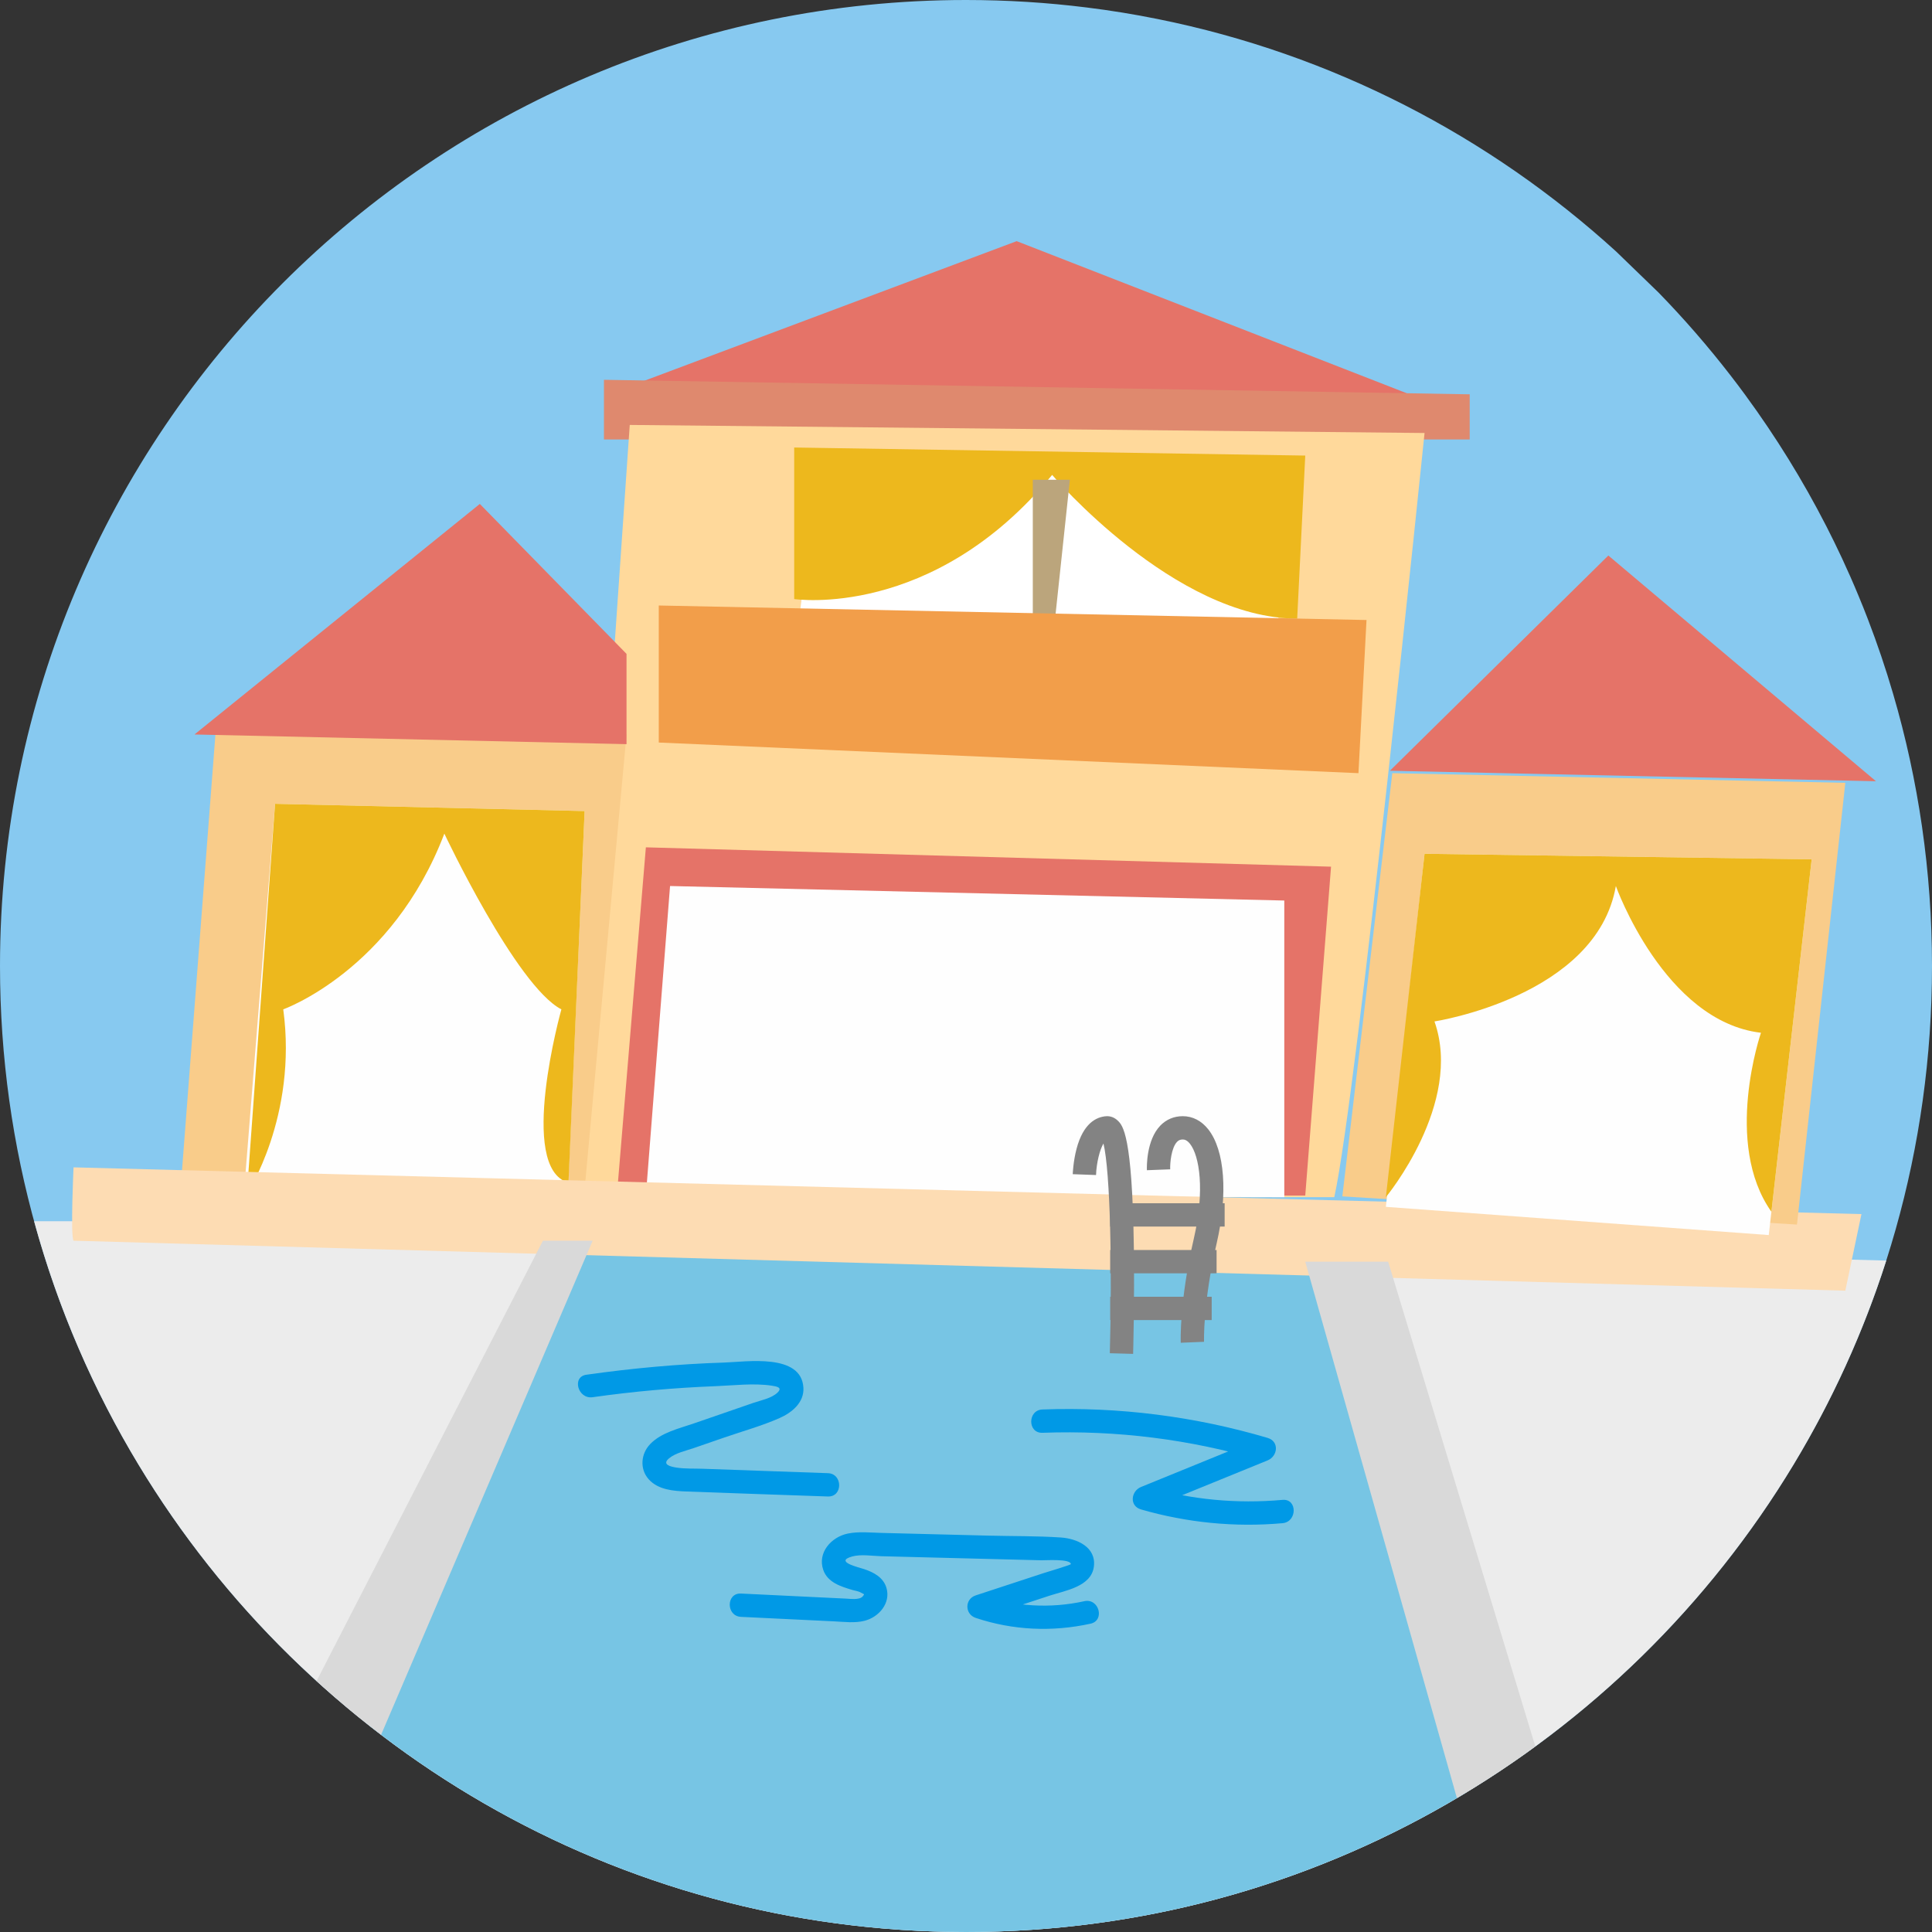 <?xml version="1.0" encoding="iso-8859-1"?>
<!-- Generator: Adobe Illustrator 20.0.0, SVG Export Plug-In . SVG Version: 6.00 Build 0)  -->
<svg version="1.1" xmlns="http://www.w3.org/2000/svg" xmlns:xlink="http://www.w3.org/1999/xlink" x="0px" y="0px"
	 viewBox="0 0 828.67 828.67" style="enable-background:new 0 0 828.67 828.67;" xml:space="preserve">
<rect x="0" y="0" width="828.67" height="828.67" fill="#333333" stroke="none"/>
<g id="Beach_Villa">
	<g>
		<path style="fill:#87C9F0;" d="M828.67,414.33c0,78.27-21.7,151.47-59.42,213.91C696.7,748.36,564.9,828.67,414.34,828.67
			c-150.57,0-282.37-80.31-354.91-200.43C21.7,565.8,0,492.6,0,414.33C0,185.5,185.5,0,414.34,0c17.53,0,34.8,1.09,51.75,3.21
			c10.29,1.27,20.46,2.93,30.5,4.96c74.77,15.05,142.26,50.24,196.56,99.67l18.26,17.67c10.93,11.23,21.22,23.08,30.83,35.5
			c2.2,2.84,4.37,5.72,6.5,8.63v0.01c12.92,17.62,24.47,36.29,34.51,55.87c0,0,0.01,0,0.01,0.01c2.35,4.6,4.62,9.23,6.81,13.92
			c2.49,5.35,4.87,10.75,7.13,16.22c1.38,3.3,2.71,6.64,4,9.99v0.01l0.01,0.03c4.01,10.42,7.6,21.04,10.76,31.84
			C822.84,334.58,828.67,373.78,828.67,414.33z"/>
		<g>
			<polygon style="fill:#E57368;" points="264.579,167.743 436.07,103.434 621.39,175.695 			"/>
			<polygon style="fill:#DF896E;" points="259.047,188.488 259.047,162.902 630.379,169.126 630.379,188.488 			"/>
			<path style="fill:#FFD99B;" d="M247.292,513.489l22.819-331.225l340.906,3.457c0,0-29.043,284.204-38.724,327.768H247.292z"/>
			<path style="fill:#ECECEC;" d="M14.635,523.816c10.154,37.148,25.335,72.22,44.795,104.424
				c72.54,120.12,204.34,200.43,354.91,200.43c150.56,0,282.36-80.31,354.91-200.43c16.485-27.288,29.909-56.632,39.8-87.556
				C686.246,537.348,161.668,523.359,14.635,523.816z"/>
			<polygon style="fill:#FFFFFF;" points="340.644,281.839 351.707,195.402 550.858,200.934 547.4,288.063 			"/>
			<g>
				<polygon style="fill:#F9CC8A;" points="77.185,513.489 92.397,315.031 268.728,315.031 250.058,517.638 				"/>
				<polygon style="fill:#E57368;" points="83.408,315.031 205.802,216.147 268.728,280.456 268.728,319.18 				"/>
				<polygon style="fill:#FEFEFE;" points="104.153,517.638 117.983,344.765 250.749,347.877 243.143,521.096 				"/>
			</g>
			<path style="fill:#EDB81D;" d="M340.644,256.945c0,0,59.468,8.989,110.639-53.245c0,0,52.55,61.707,105.105,61.625l3.459-69.923
				l-219.203-3.457V256.945z"/>
			<path style="fill:#EDB81D;" d="M105.881,512.107c0,0,21.836-33.192,15.613-79.176c0,0,46.68-16.596,69.096-75.373
				c0,0,30.837,65.346,50.199,75.373c0,0-19.081,68.112,3.047,74.336l6.915-159.389l-132.767-3.112L105.881,512.107z"/>
			<polygon style="fill:#BBA57C;" points="442.985,280.456 442.985,205.775 458.889,205.775 450.937,280.456 			"/>
			<polygon style="fill:#E57368;" points="264.579,512.797 277.026,363.435 570.911,371.733 559.847,512.797 			"/>
			<polygon style="fill:#FEFEFE;" points="277.026,512.798 287.399,380.031 550.858,386.255 550.858,513.49 			"/>
			<path style="fill:#77C5E4;" d="M158.377,740.168c70.462,55.433,159.347,88.502,255.963,88.502
				c78.478,0,151.852-21.829,214.401-59.733l-68.894-235.845l-316.984-3.355L158.377,740.168z"/>
			<path style="fill:#FDDCB3;" d="M31.546,532.158c-1.383-2.073,0-31.461,0-31.461l766.866,20.053l-6.915,32.846L31.546,532.158z"/>
			<g>
				<path style="fill:#838383;" d="M486.015,580.706l-9.996-0.283c1.026-36.181,0.219-77.844-2.725-89.956
					c-1.594,2.71-2.981,8.199-3.185,13.526l-9.993-0.363c0.008-0.221,0.209-5.459,1.63-10.861
					c2.892-10.988,8.482-13.677,12.664-13.999c1.812-0.135,3.57,0.512,4.956,1.832c2.198,2.094,6.288,5.991,6.96,54.447
					C486.646,558.065,486.021,580.482,486.015,580.706z"/>
			</g>
			<g>
				<path style="fill:#838383;" d="M506.447,575.932c-0.029-0.705-0.647-17.584,5.655-44.898
					c4.707-20.397,2.412-35.269-1.712-40.455c-1.302-1.637-2.392-1.827-3.099-1.827c0,0-0.001,0-0.001,0
					c-1.028,0-1.749,0.293-2.41,0.98c-2.482,2.579-3.068,9.07-2.963,11.81l-9.992,0.384c-0.05-1.294-0.312-12.832,5.75-19.129
					c2.548-2.646,5.873-4.045,9.615-4.045c0.001,0,0.003,0,0.004,0c4.231,0.001,8.008,1.939,10.922,5.603
					c7.133,8.97,8.524,27.718,3.629,48.928c-5.969,25.867-5.414,42.079-5.408,42.239L506.447,575.932z"/>
			</g>
			<g>
				<rect x="476.176" y="556.203" style="fill:#838383;" width="43.542" height="10"/>
			</g>
			<g>
				<rect x="476.176" y="536.149" style="fill:#838383;" width="45.639" height="10"/>
			</g>
			<g>
				<rect x="476.176" y="516.096" style="fill:#838383;" width="49.096" height="10"/>
			</g>
			<polygon style="fill:#F9CC8A;" points="575.751,513.144 597.187,331.627 791.497,335.776 770.752,525.245 			"/>
			<polygon style="fill:#E57368;" points="596.15,330.59 689.848,238.275 804.636,335.084 			"/>
			<polygon style="fill:#FEFEFE;" points="777.059,368.573 611.017,366.201 594.422,517.638 758.647,529.738 			"/>
			<path style="fill:#D9D9D9;" d="M135.778,721.038c8.883,8.074,18.113,15.773,27.675,23.059l90.754-211.939h-21.334
				C232.873,532.158,167.4,659.482,135.778,721.038z"/>
			<path style="fill:#D9D9D9;" d="M595.406,541.149h-35.559l65.051,230.09c11.586-6.851,22.811-14.246,33.637-22.157
				L595.406,541.149z"/>
			<polygon style="fill:#F29E4A;" points="282.558,259.711 282.558,318.488 582.666,331.627 586.124,265.935 			"/>
			<g>
				<g>
					<path style="fill:#0099E6;" d="M254.17,599.291c17.449-2.469,35.025-4.043,52.634-4.731c7.79-0.304,16.466-1.389,24.197-0.224
						c2.301,0.347,4.717,0.815,2.476,2.978c-2.562,2.471-7.157,3.305-10.402,4.425c-8.492,2.931-16.985,5.862-25.477,8.793
						c-6.327,2.184-13.903,3.856-18.724,8.862c-4.001,4.156-4.571,10.684-0.639,15.085c4.08,4.567,10.644,5.042,16.367,5.258
						c20.167,0.761,40.339,1.422,60.508,2.132c6.436,0.227,6.427-9.773,0-10c-17.892-0.631-35.784-1.261-53.677-1.892
						c-3.729-0.131-7.609,0.063-11.302-0.505c-2.559-0.394-6.286-1.311-3.234-3.904c2.798-2.377,7.165-3.257,10.527-4.418
						c4.403-1.52,8.807-3.04,13.21-4.559c7.885-2.721,16.144-5.006,23.777-8.377c5.286-2.335,10.543-6.661,10.191-12.979
						c-0.83-14.919-24.567-11.11-33.93-10.814c-19.81,0.628-39.541,2.448-59.163,5.225
						C245.166,590.547,247.866,600.184,254.17,599.291L254.17,599.291z"/>
				</g>
			</g>
			<g>
				<g>
					<path style="fill:#0099E6;" d="M447.131,614.55c31.801-1.167,63.405,2.809,93.92,11.835c0-3.214,0-6.429,0-9.643
						c-17.211,7.015-34.423,14.029-51.634,21.044c-4.338,1.768-5.128,8.162,0,9.643c19.703,5.69,40.252,7.72,60.681,5.896
						c6.359-0.568,6.419-10.573,0-10c-19.624,1.753-39.091-0.072-58.022-5.538c0,3.214,0,6.429,0,9.643
						c17.211-7.015,34.423-14.029,51.634-21.044c4.36-1.777,5.106-8.133,0-9.643c-31.303-9.259-63.956-13.389-96.579-12.192
						C440.716,604.785,440.685,614.786,447.131,614.55L447.131,614.55z"/>
				</g>
			</g>
			<g>
				<g>
					<path style="fill:#0099E6;" d="M317.821,693.5c9.11,0.44,18.219,0.88,27.329,1.319c4.229,0.204,8.459,0.408,12.688,0.613
						c4.245,0.205,8.844,0.824,13.027-0.257c6.101-1.577,11.256-7.519,9.358-14.076c-1.307-4.517-5.469-6.714-9.614-8.09
						c-2.265-0.752-12.945-3.193-5.118-5.401c3.779-1.066,8.774-0.213,12.643-0.115c4.568,0.116,9.136,0.232,13.704,0.348
						c18.273,0.464,36.545,0.929,54.818,1.393c1.685,0.043,12.434-0.737,12.662,1.627c0.034,0.357-10.79,3.575-11.826,3.915
						c-9.668,3.173-19.337,6.346-29.005,9.519c-4.762,1.563-4.726,8.061,0,9.643c15.967,5.346,32.843,6.098,49.269,2.483
						c6.282-1.383,3.624-11.025-2.658-9.643c-14.725,3.241-29.674,2.298-43.952-2.483c0,3.214,0,6.429,0,9.643
						c9.668-3.173,19.337-6.346,29.005-9.519c6.705-2.201,17.967-3.858,19.039-12.516c1.033-8.344-7.265-11.981-14.159-12.445
						c-10.246-0.689-20.622-0.535-30.889-0.796c-10.441-0.265-20.883-0.531-31.325-0.796c-4.894-0.124-9.789-0.249-14.683-0.373
						c-4.766-0.121-9.823-0.689-14.538,0.287c-7.014,1.452-13.023,8.122-10.501,15.53c1.849,5.429,7.583,7.193,12.529,8.655
						c1.147,0.339,2.643,0.512,3.657,1.143c1.193,0.742,1.822,0.396,0.744,1.629c-1.434,1.642-5.464,0.998-7.307,0.93
						c-2.929-0.109-5.857-0.283-8.784-0.424c-12.038-0.581-24.076-1.162-36.113-1.743C311.388,683.189,311.404,693.19,317.821,693.5
						L317.821,693.5z"/>
				</g>
			</g>
			<path style="fill:#EDB81D;" d="M594.422,513.49c0,0,33.296-40.169,20.848-75.373c0,0,69.57-10.686,77.801-58.085
				c0,0,20.747,58.085,62.241,62.94c0,0-16.317,47.418,4.479,76.769l17.27-151.167l-166.042-2.372L594.422,513.49z"/>
		</g>
	</g>
</g>
<g id="Layer_1">
</g>
</svg>
